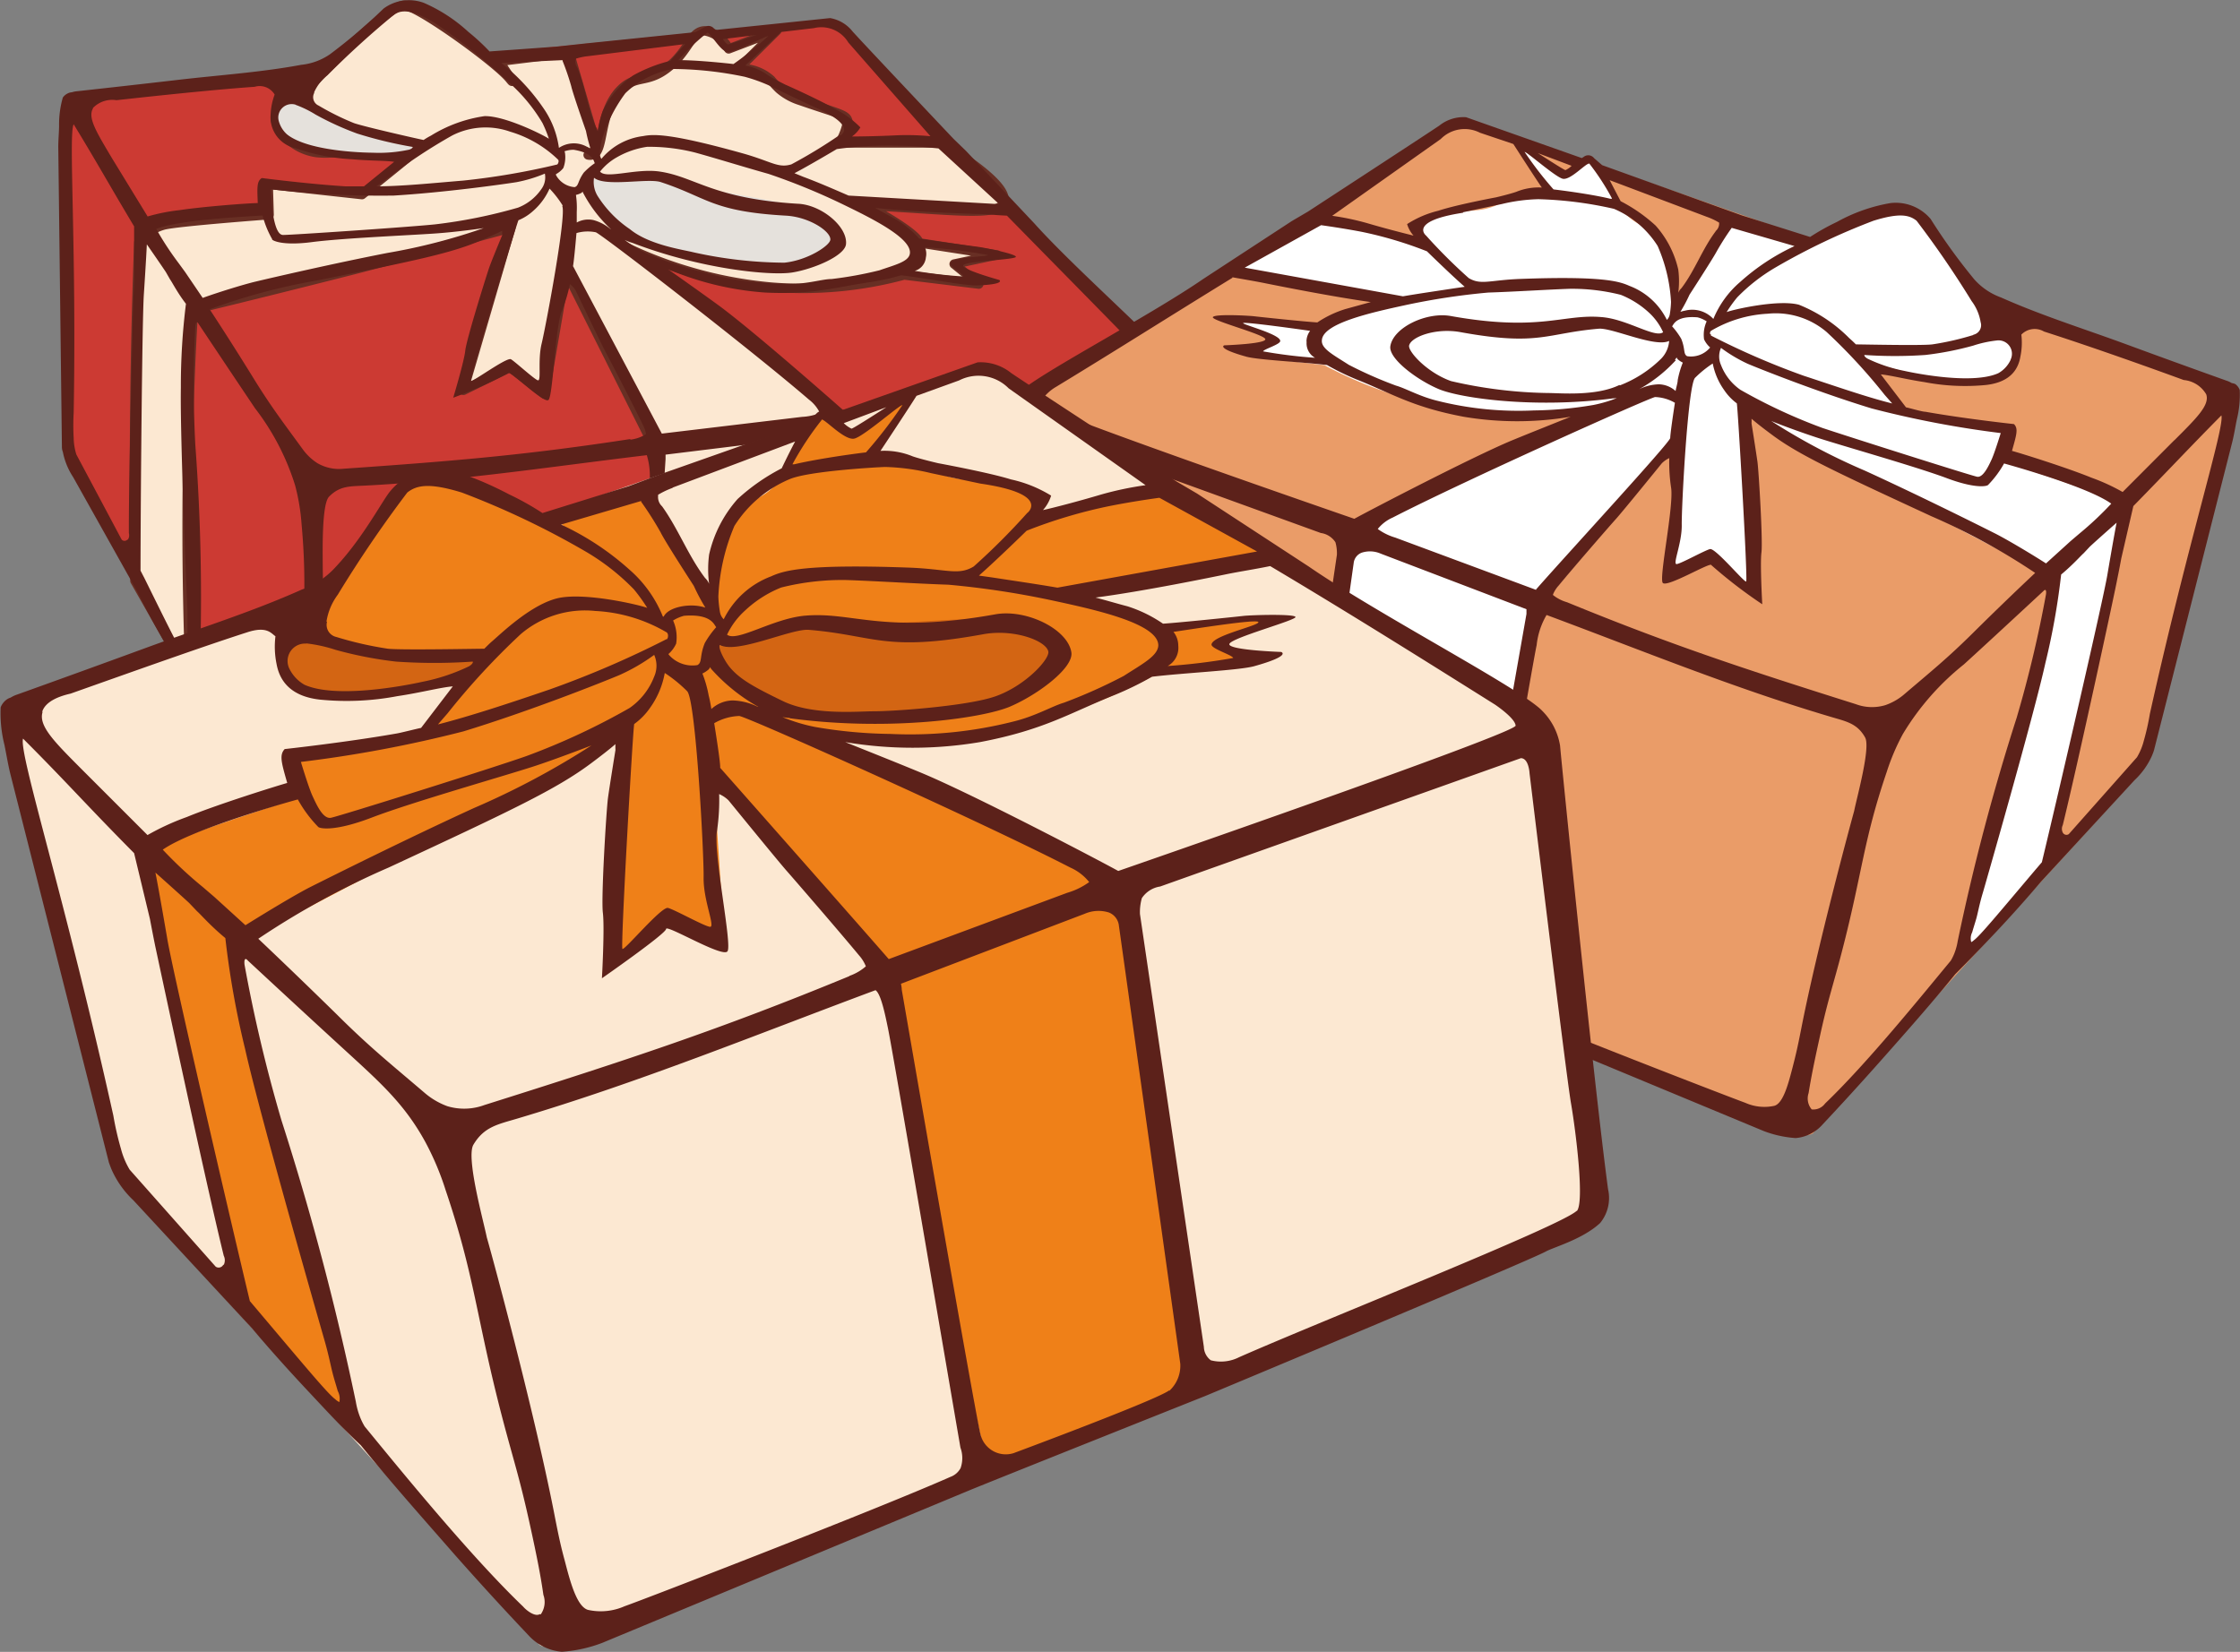 <svg xmlns="http://www.w3.org/2000/svg" width="167.2" height="123.32" viewBox="0 0 167.2 123.32"><rect x="0" y="0" width="167.2" height="123.32" fill="#808080" stroke="none"/><path d="M5.16 34.86s-.61-26.63.17-27 16.6-2.32 16.84-2.39S60.13 1.6 60.59 1.6 62.43.93 66 5.08s20.83 22.11 21.14 23.26-2.27 25.73-3 26.54-21.56 4.44-23 4.65-34.16 5.6-35.52 5.79-3.87 0-4-.51S5.16 34.86 5.16 34.86z" fill="#cc3a33"/><path d="M57.54 21.43a29 29 0 0 0 9.95-.9l5.57.68-1.84-1.5 3.2-.68-5.82-.9c-.11-.76-3.93-2.79-3.93-2.79 6.17.3 9.88.88 10.25-.22q.43-1.29-4.7-4.45h-7.55a5 5 0 0 0 .61-1.66c-.13-.48-.77-.54-3.56-1.51a4.39 4.39 0 0 1-1.55-.86 7.71 7.71 0 0 1-.62-.67 3.33 3.33 0 0 0-2.42-.85l2.86-2.84-3.6 1.37a2.45 2.45 0 0 0-1.8-1.35c-1 .05-1.14 1.39-2.59 2.62-1.65 1.4-2.48.59-3.66 1.77-1.73 1.73-1.17 4.74-2.17 4.88a.55.55 0 0 1-.27 0 .89.89 0 0 0 .6-.75l-2-6.88-5.24.64s1.46 2.15.78 1.29l-.06-.07C36.9 4.56 31.53.66 30.25.4s-7.78 6.73-7.78 6.73a10.46 10.46 0 0 1-1.52 1.06.71.71 0 0 0-.33.3.86.86 0 0 0 0 .66 3.91 3.91 0 0 0 3 2.24 6.53 6.53 0 0 0 1.4 0c2.71-.11 5.39.22 5.39.39-.28.25-3.39 2.75-3.39 2.75l-7-.77.07 2.27s-6.88.51-7.86.77a3.28 3.28 0 0 0-.87.37 3.35 3.35 0 0 0-1 .92q-.22 5.75-.29 11.76-.08 6.92 0 13.51l4.12 7.24a281 281 0 0 1 0-22.49q.1-2.52.25-5 6-1.46 12.06-3 5.89-1.53 11.63-3.1l-3.54 12.13 3.49-1.72 2.56 2 1.58-9.21 6.76 13.48s-1.1 26.47-.91 27.21 1.61.1 5.2-.25a38.53 38.53 0 0 0 6.53-1.21s2.58-21.59 2.53-26.06c0-3.58-.32-3-1.17-3.53a2.89 2.89 0 0 1-.75-.7c-.36-.42-3.73-3.11-13.7-10.7a30.94 30.94 0 0 0 4.65 1.79 31.39 31.39 0 0 0 6.18 1.19z" fill="#fce8d2" stroke="#682f24" stroke-linecap="round" stroke-linejoin="round" stroke-width=".7"/><path d="M30.59 10.6c-.14 0-5.32-1.17-6-1.82s-2.34-1.53-2.87-1.21-1.5.62-1.07 1.6 2.48 2.24 4.7 2.3 4.9-.08 4.9-.08l1-.36zM49.8 13.5c3.09.74 8.81 1.53 9.91 2s2.47 1.24 2.7 2.1-1.23 2.78-4 2.51-9.28-1.7-9.84-1.81a6.72 6.72 0 0 1-3.13-2 12.23 12.23 0 0 1-1.51-3 1.41 1.41 0 0 1 .86.2s1.32-.9 5.01 0z" fill="#e5e1dc"/><g fill="#5c211a"><path d="M84.74 29.25c-.68.12-.05.11.87.1a1.31 1.31 0 0 0-.87-.1z"/><path d="M88.42 29.6a3.52 3.52 0 0 0-.5-2.1c-.8-1.44-7.55-7.29-10.73-10.84l-5.08-5.39-.95-.92s-6.62-7-7.52-8a2.71 2.71 0 0 0-1.68-1l-8.56.89-.1-.1a.52.52 0 0 0-.74-.09l-.66.35-8.25.85-2.11.23-5 .36a15.75 15.75 0 0 0-1.58-1.46A11.84 11.84 0 0 0 31.63.21a3.2 3.2 0 0 0-3 .43 41 41 0 0 1-4 3.41 4.6 4.6 0 0 1-2.15.79c-3 .56-6.08.76-9.17 1.12q-3.8.44-7.55.85a1.74 1.74 0 0 0-.4.08.74.74 0 0 0-.28.07 1 1 0 0 0-.39.32 7.21 7.21 0 0 0-.28 2.07c0 .52-.06 1.07-.06 1.61l.27 22.3c0 .15 0 .3.07.47a5.26 5.26 0 0 0 .77 1.89l4.75 8.48c.65 1.3 1.36 2.64 2.16 4s1.42 2.52 2.15 3.66c1.11 2.32 2.37 4.69 3.66 7.13q1.45 2.75 2.92 5.31a2.82 2.82 0 0 0 1.6 1.35 7.77 7.77 0 0 0 2.27 0l21.75-3.46c1.37-.22 14-2 14-2s19.16-3.08 20.27-3.37a11.19 11.19 0 0 0 3.31-.84 2.19 2.19 0 0 0 .86-1.72c.7-5.92 3.16-23.92 3.26-24.56zm-3-3.09a3.13 3.13 0 0 1 .84 1.41c-.08.44-23.34 2.68-23.34 2.68-1-.88-6.9-6.08-9.41-7.9-1.12-.81-1.89-1.36-3.66-2.61a22.52 22.52 0 0 0 7.27 1.75c3.62.17 5.2-.4 7.91-.79a17.39 17.39 0 0 0 2.23-.5c1.8.21 4.81.79 5.66.76 2.18-.08 1.67-.41 1.67-.41s-2.93-.81-2.68-1.11 3.93-.4 3.92-.62-2.35-.68-2.8-.74-3.53-.47-4.41-.62a7.47 7.47 0 0 0-1.69-1.4l-1.61-.89c2.67.29 6.48.41 7.44.45.75 0 1.48.09 2.4.13 3.43 3.5 6.92 7.03 10.3 10.5zm-38.39 6.27c-7.7 1.18-13 1.63-21.35 2.21a3.23 3.23 0 0 1-2-.42 4.09 4.09 0 0 1-1.06-1c-1.5-2.06-2.37-3.18-3.72-5.37q-1.63-2.64-3.25-5.11a45.32 45.32 0 0 1 8-2.15c7.44-1.5 10.08-2.05 12.27-3 .74-.32 1.24-.55 1.57-.72a3 3 0 0 0 0 .33s-.79 1.88-1 2.5-1.67 5.28-1.76 6.12-.9 3.52-.9 3.52a33.51 33.51 0 0 0 4.11-1.83c.08-.26 2.66 2.3 3 2s.5-5.49 1-6.65a11.64 11.64 0 0 0 .6-2 1.74 1.74 0 0 1 .42.46s1.86 3.88 2.21 4.54 2.09 4 2.82 5.52a2.06 2.06 0 0 1 .23.68 2.79 2.79 0 0 1-1.15.41zM42.12 11.3a2.17 2.17 0 0 1 .69-.12c1.51.24 1.5.88 1.59 1a5.24 5.24 0 0 0-.82.7c-.47.65-.37 1-.69 1.09a1.73 1.73 0 0 1-1.39-.9V13a1.73 1.73 0 0 0 .55-.46 2.28 2.28 0 0 0 .11-1.2zm20.55-1.22a37.48 37.48 0 0 1-3.6 2.19c-1 .3-1.47-.21-3.59-.81-5.47-1.53-6.71-1.45-7.48-1.3a4.82 4.82 0 0 0-3.11 1.7.71.71 0 0 1-.11-.44 6.4 6.4 0 0 1 .11-.85 11.25 11.25 0 0 1 1.79-3.61 6.73 6.73 0 0 1 3.59-1.81 26.8 26.8 0 0 1 5.31.58 12.07 12.07 0 0 1 2.4.93l2.53 1.21c3.68 1.54 2.2 2.25 2.2 2.25zM44.59 14.6a2 2 0 0 1-.25-1.33c.84.71 4.07 0 5 .33 3.49 1.15 3.79 2.19 9.34 2.5 1.72.1 3.32 1.16 3.3 1.78 0 .43-1.67 1.55-3.43 1.73a32 32 0 0 1-6.81-.78c-.81-.2-3.3-.55-4.72-1.72a8.42 8.42 0 0 1-2.43-2.51zm2.56 3.51c5.17 2 10.41 2.49 12 2.23s3.94-1.25 4-2.13c.11-1.32-1.88-2.94-3.61-3-6.32-.38-7.63-2-10.28-2.4-1.77-.27-4 .58-4.47 0a4.26 4.26 0 0 1 1.24-1.06 6.41 6.41 0 0 1 2.27-.79 13.92 13.92 0 0 1 3.59.43c1.53.42 3.75 1.11 5.47 1.59a48.14 48.14 0 0 1 5.48 2.24c2.19 1.06 5.29 2.58 5.07 3.74-.11.58-1.09.81-2.27 1.22a28.53 28.53 0 0 1-3.57.65c-.67 0-1.7.35-3 .36a23.32 23.32 0 0 1-6.81-.93 26.24 26.24 0 0 1-4-1.35 9.51 9.51 0 0 1-1.63-1 3.2 3.2 0 0 0 .57.22zm-1.57-1a3.34 3.34 0 0 0-1.28-.68 1.8 1.8 0 0 0-1.25.18v-.79a6.49 6.49 0 0 0-.06-1.27 1.58 1.58 0 0 0 .39-.14.33.33 0 0 0 .11-.11.66.66 0 0 0 .08.18 10.17 10.17 0 0 0 2.02 2.62zm-3.62-1.74c.36.58-1.22 9-1.53 10.28s0 2.84-.29 2.74-1.69-1.39-2-1.57-2.9 1.74-3 1.62 3.46-11.84 3.56-12a3.72 3.72 0 0 0 1.08-.68 4.75 4.75 0 0 0 1.24-1.68 7.64 7.64 0 0 1 .99 1.28zm-.37-3.09a54 54 0 0 1-7 1.2c-2.28.19-4.65.43-6.49.43l.66-.47a40.06 40.06 0 0 1 5-3.33 5.49 5.49 0 0 1 4.32-.28 8.67 8.67 0 0 1 3.59 2.1.25.25 0 0 1 0 .22.24.24 0 0 1-.08.13zm-12.2 2.32c3.79-.23 8.09-.83 9.16-1a10.47 10.47 0 0 0 2.12-.64 1.47 1.47 0 0 1-.27 1.17 3.76 3.76 0 0 1-1.73 1.37 38.18 38.18 0 0 1-6.2 1.25c-1.92.2-10.94.81-11.36.79s-.61-.89-.71-1.41-.18-2-.18-2a70.13 70.13 0 0 0 9.17.47zm-9.08 3.28c.1.12.88.47 3 .19 2.42-.31 7.69-.52 9.45-.66.93-.07 2.22-.22 3.34-.38a44.53 44.53 0 0 1-7.17 1.85c-4 .78-8.54 1.83-9.8 2.13-.91.21-2.87.82-4 1.23l-1.31-1.93-.49-.67a23 23 0 0 1-1.67-2.55c1.66-.67 6.43-.91 7.94-1a7.13 7.13 0 0 0 .72 1.77zm22.46 2c.06-.31.17-1.44.26-2.48a3 3 0 0 1 1.44-.06c.45.16 11.59 8.76 15.91 12.49a2.76 2.76 0 0 1 .82 1 4 4 0 0 1-1.33.29L49.4 32.37c-1.49-2.82-6.62-12.49-6.62-12.49zm26.26-1.42a37.37 37.37 0 0 1 4.71.58c0 .12-2.68.15-2.82.6-.07.23 1 .82 1 1a33.54 33.54 0 0 1-3.64-.42 1.15 1.15 0 0 0 .83-1 1.23 1.23 0 0 0-.07-.76zm5.55-3.22l-11.24-.64c-1.13-.49-2.3-1-3.38-1.4l-.66-.27c1.11-.58 3.16-1.8 3.16-1.8a27.56 27.56 0 0 1 4.79-.25c.91 0 1.93.12 2.8.2zM60.75 2.1a2.35 2.35 0 0 1 2.57 1.07l6.13 7a18.31 18.31 0 0 0-2.5-.07c-1.43.07-2.78.09-3.36.09a2.17 2.17 0 0 0 .63-.68 7.14 7.14 0 0 0-1.92-1.39c-1.08-.65-3.72-1.82-3.72-1.82s-.88-.44-1.28-.7a4.12 4.12 0 0 0-1.67-.71c.12-.12 2.23-2.08 2.66-2.5zm-4.28.51c-.95.33-2.09.72-2.16.71a1.57 1.57 0 0 1-.35-.4zm-3.66-.18c.21 0 1 1.47 1.53 1.46s2.86-1.23 3-1.19a25.16 25.16 0 0 1-2.59 2.08c-1.33-.15-3-.29-4-.29h-.11a16.81 16.81 0 0 1 2.17-2.06zm-9.82 1.95a4.55 4.55 0 0 1 .92-.19l7.23-.9-1.1 1.25a11.18 11.18 0 0 0-2.78 1.09A6.93 6.93 0 0 0 45 8.26a6.32 6.32 0 0 0-.38 1.58.89.89 0 0 0-.14-.37c-.62-1.42-.8-3-1.39-4.43a.7.7 0 0 1-.1-.66zm-1 .11v.05a19 19 0 0 1 .65 1.9c.12.55 1.1 3.34 1.1 3.34a11.24 11.24 0 0 0 .34 1.32 2.29 2.29 0 0 0-.3-.16 2 2 0 0 0-2.06.1 6.83 6.83 0 0 0-1.18-3 15.28 15.28 0 0 0-3.12-3.34zM23.44 6.91a3.35 3.35 0 0 1 1-1.29 67.79 67.79 0 0 1 5.08-4.61c.6-.28 1.31-.26 2.94.71a46.17 46.17 0 0 1 5.9 4.78 12.6 12.6 0 0 1 2.13 2.68 9.11 9.11 0 0 1 .48 1.18c-.36-.26-3.28-1.73-4.81-1.69a10.41 10.41 0 0 0-4 1.46c-.16.08-.35.19-.54.32-.47-.09-4.46-1-5.2-1.26a19.51 19.51 0 0 1-2.64-1.31.68.68 0 0 1-.31-.97zm-1.39.91a8 8 0 0 1 1.5.73 21.77 21.77 0 0 0 3.11 1.42 31 31 0 0 0 4.15 1s0 .11-.26.2a10.67 10.67 0 0 1-2.73.23s-4.68 0-6.4-1.37a2.07 2.07 0 0 1-.63-1.07 1 1 0 0 1 1.29-1.14zm-15.13.26a2 2 0 0 1 1.77-.6c4.43-.49 8-.84 10.32-1a1.3 1.3 0 0 1 1.49.58 4.78 4.78 0 0 0-.3 1.5 2.36 2.36 0 0 0 1.88 2.51 15.07 15.07 0 0 0 4.22.82c1.31.12 2.46.09 3.12.19l-2.25 1.83h-1.4c-2.84-.18-6.23-.62-6.23-.62-.37.25-.35.65-.3 1.87-.6 0-4 .25-5.86.53a13.84 13.84 0 0 0-2.36.47l-2.68-4.38C7.2 9.86 6.52 8.77 6.95 8.08zm2.59 32.2a.29.29 0 0 1-.43 0L5.7 33.93a4.35 4.35 0 0 1-.2-1.23 16.76 16.76 0 0 1 0-1.9c.22-12.43-.4-20.81 0-21.52 1.8 2.95 2.59 4.41 4.51 7.62v3.76c0 .36 0 .88-.06 1.52 0 .41-.35 13.1-.33 17.62a.58.58 0 0 1-.08.49zm4.45 8.91a.81.81 0 0 1-.16-.19c-.32-.37-1.21-2.17-3-5.8l-.31-.6c0-4.53.12-18.92.25-20.66 0 0 .18-2.73.22-3.7 0 0 1 1.44 1.42 2.07l.32.56c.14.18.55 1 1.18 1.81a49.4 49.4 0 0 0-.38 6.26c-.07 3.84.49 16.66.49 16.66v3a.9.9 0 0 1 0 .59zm8.11 14.08a1 1 0 0 1-.8-.62c-2.19-3.42-4.74-8.77-6.22-11.79a3.55 3.55 0 0 1-.12-.56 4.18 4.18 0 0 1 0-.89 153 153 0 0 0-.35-16.18 83.58 83.58 0 0 1 0-8.89c.06-.41.18-.28.23-.18 2 3 3.34 5 4.22 6.31a18.3 18.3 0 0 1 3 5.77 15.5 15.5 0 0 1 .48 2.89c.46 5.06 0 7.25.1 12.93 0 2.51.16 3.51.1 6.25 0 1.91-.09 2.94-.16 3.95a1.18 1.18 0 0 1-.45 1.01zm24.56-2.41a1 1 0 0 1-.66.34c-4.47.82-18.27 2.64-19.27 2.75a3.27 3.27 0 0 1-2-.28c-.56-.33-.59-1.79-.61-2.94v-2.81c.24-5.91 0-14.85 0-15.65 0-1-.09-4.62.47-5.19.81-.83 1.58-.77 2.72-.83 7.12-.37 13.88-1.42 21-2.27a5.27 5.27 0 0 1 .18 2.22c0 1.27-1.11 17.41-1.54 23.58a1.69 1.69 0 0 1-.26 1.08zm12.28-1.49c-.78.36-9.22 1.37-9.22 1.37a1.44 1.44 0 0 1-1.54-1.47c0-1.52 1.53-25 1.53-25v-.33l10.91-1.34a1.92 1.92 0 0 1 1.31.25.88.88 0 0 1 .37.86c-.05.57-2.38 24.44-2.38 24.44a1.9 1.9 0 0 1-.96 1.23zm24.33-4.4c-1 .61-15.31 2.64-20.13 3.52a2.2 2.2 0 0 1-1.57-.2 1 1 0 0 1-.21-.79l2.18-24.2a2.86 2.86 0 0 1 .31-.84 1.46 1.46 0 0 1 1.14-.39l21.15-2.31c.43.09.27.93.27.93s-1.95 16.72-2 18.33-.58 5.58-1.12 5.95zM20.07 15.85zM24.08 42.51c0 .14 0 .12 0 0z"/></g><g><path d="M159.86 57.6s7.27-27.42 6.56-28-16.61-6.54-16.85-6.67-38.34-13.5-38.82-13.55-1.74-1.15-6.47 2.25-27.08 17.7-27.69 18.81-4.06 27.21-3.49 28.24 21.22 10 22.66 10.55 34 14.32 35.34 14.85 4 .94 4.27.47 24.49-26.95 24.49-26.95z" fill="#ea9c68"/><path d="M115.67 30.97a33 33 0 0 0 5.26-.69c-12.23 5.38-16.39 7.32-16.86 7.67a3.08 3.08 0 0 1-.95.54c-1 .36-1.16-.34-2.09 3.36-1.17 4.61-3.88 27.62-3.88 27.62a41 41 0 0 0 6.46 2.89c3.64 1.25 4.94 2.27 5.33 1.55s5.84-28.4 5.84-28.4l10.36-12.27-.66 9.93 3.16-1.47 3.19 2.65-.67-13.52q5.55 3.06 11.27 6.11 5.91 3.15 11.73 6.16-.46 2.59-1 5.23c-1.61 8.15-3.5 15.92-5.59 23.29l6-6.49q1.77-6.79 3.42-14 1.43-6.24 2.63-12.25a3.57 3.57 0 0 0-.79-1.2 3.5 3.5 0 0 0-.81-.6c-1-.52-7.95-2.76-7.95-2.76l.63-2.34-7.41-.94s-2.6-3.36-2.83-3.69c0-.18 2.91.15 5.68.94a7 7 0 0 0 1.44.37 4.17 4.17 0 0 0 3.63-1.58.91.91 0 0 0 .18-.68.76.76 0 0 0-.26-.4 11.15 11.15 0 0 1-1.31-1.48s-5-8.86-6.38-8.91-7.92 2.65-9.35 3.67l-.08.06c-.92.72 1.13-1.14 1.13-1.14l-5.27-2-3.79 6.63a.94.94 0 0 0 .43.92.59.59 0 0 1-.29 0c-1-.4.34-3.37-1-5.6-.92-1.51-2-.89-3.35-2.74-1.2-1.64-1.06-3.07-2-3.36a2.6 2.6 0 0 0-2.22 1l-3.39-2.32 2.25 3.65a3.55 3.55 0 0 0-2.72.27 8.21 8.21 0 0 1-.81.54 4.67 4.67 0 0 1-1.82.51c-3.13.31-3.81.21-4.07.67a5.36 5.36 0 0 0 .22 1.87l-7.82-1.88q-6.11 2-6 3.44c.11 1.23 4.1 1.55 10.56 2.78 0 0-4.46 1.15-4.77 1.9l-6.25-.52 3.14 1.51-2.27 1.1 5.94.68a30.83 30.83 0 0 0 10.13 3.35 33.44 33.44 0 0 0 6.7.37z" fill="#fff"/><path d="M139.59 26.17c.16 0 5.8.11 6.69-.38s2.8-1 3.27-.54 1.4 1 .7 1.92-3.13 1.7-5.44 1.21-5.05-1.3-5.05-1.3l-1-.62zM118.96 24.34c-3.39 0-9.5-.61-10.76-.37s-2.87.67-3.32 1.5.58 3.18 3.54 3.6 10 .56 10.64.58a7.16 7.16 0 0 0 3.74-1.31 13 13 0 0 0 2.32-2.75 1.5 1.5 0 0 0-.94 0s-1.18-1.25-5.22-1.25z" fill="#fff"/><g fill="#5c211a"><path d="M78.84 31.94c.67.3 0 .13-.92-.11a1.4 1.4 0 0 1 .92.11z"/><path d="M72.16 57.6a2.33 2.33 0 0 0 .47 2 11.91 11.91 0 0 0 3.22 1.69c1.07.58 20.15 8.55 20.15 8.55s12.63 5 14 5.6l21.66 9a8.28 8.28 0 0 0 2.37.52 3 3 0 0 0 2-1q2.15-2.29 4.35-4.77c1.95-2.2 3.84-4.34 5.57-6.47 1-1 2.06-2.1 3.14-3.25s2.24-2.45 3.24-3.63l7-7.6a5.61 5.61 0 0 0 1.27-1.76c.07-.16.13-.31.18-.47l5.84-23c.14-.56.23-1.14.34-1.68a7.68 7.68 0 0 0 .22-2.22 1 1 0 0 0-.32-.43.79.79 0 0 0-.27-.08 1.85 1.85 0 0 0-.39-.18q-3.78-1.35-7.61-2.76c-3.11-1.14-6.24-2.12-9.22-3.45a4.9 4.9 0 0 1-2-1.35 43.66 43.66 0 0 1-3.26-4.51 3.41 3.41 0 0 0-3-1.19 12.61 12.61 0 0 0-4 1.41 16.78 16.78 0 0 0-2 1.12l-5.09-1.61-2.12-.76-8.31-2.99-.6-.52a.55.55 0 0 0-.79-.09l-.13.08-8.64-3.05a2.89 2.89 0 0 0-2 .63c-1.19.8-9.79 6.41-9.79 6.41l-1.21.71-6.61 4.32c-4.18 2.88-12.63 7.26-13.81 8.55a3.75 3.75 0 0 0-1 2.05c-.11.66-2.05 19.9-2.85 26.18zm19.83-36.9c1 .18 1.74.3 2.52.46 1 .2 5 1 7.81 1.39l-1.89.52a8 8 0 0 0-2.1 1c-1-.06-4.3-.41-4.72-.46s-3-.19-3.08.07 3.73 1.25 3.91 1.62-3.06.48-3.06.48-.61.21 1.62.84c.87.25 4.14.4 6.05.63a18.52 18.52 0 0 0 2.19 1.07c2.71 1.08 4.19 2.07 8 2.79a24 24 0 0 0 8 0c-2.14.86-3.08 1.23-4.44 1.79-3 1.26-10.49 5.16-11.71 5.83 0 0-23.53-8.12-23.5-8.59a3.33 3.33 0 0 1 1.22-1.25c4.32-2.62 8.78-5.45 13.18-8.15zm23.93 23.68a2.2 2.2 0 0 1 .41-.65c1.12-1.36 3.82-4.47 4.3-5s3.42-4.15 3.42-4.15a1.86 1.86 0 0 1 .55-.38 12.4 12.4 0 0 0 .13 2.17c.24 1.33-.91 6.74-.62 7.14s3.61-1.6 3.63-1.32a35.69 35.69 0 0 0 3.8 2.92s-.17-3-.06-3.87-.2-6.07-.3-6.78-.44-2.85-.44-2.85a3.17 3.17 0 0 0 0-.35c.3.26.76.63 1.45 1.14 2 1.51 4.63 2.74 12 6.15a48.27 48.27 0 0 1 7.72 4.22q-2.3 2.16-4.64 4.48c-1.95 1.93-3.13 2.87-5.19 4.63a4.36 4.36 0 0 1-1.35.76 3.44 3.44 0 0 1-2.2-.07c-8.46-2.67-13.88-4.46-21.56-7.61a3 3 0 0 1-1.05-.54zm11.27-19.06a1.84 1.84 0 0 0 .46.62l-.05.06a1.85 1.85 0 0 1-1.67.59c-.3-.17-.12-.52-.44-1.3a5.58 5.58 0 0 0-.68-.93c.12-.13.28-.8 1.9-.67a2.31 2.31 0 0 1 .68.3 2.43 2.43 0 0 0-.19 1.37zm-18-9.47l2.92-.62a12.86 12.86 0 0 1 2.72-.36 28.55 28.55 0 0 1 5.64.72 7.17 7.17 0 0 1 3.26 2.77 12 12 0 0 1 1 4.18 6.82 6.82 0 0 1-.09.91.76.76 0 0 1-.22.43 5.14 5.14 0 0 0-2.8-2.54c-.76-.34-2-.74-8.07-.52-2.34.08-3 .49-3.92-.06a39.92 39.92 0 0 1-3.18-3.17s-1.37-1.08 2.77-1.71zm11.69 12.89c-1.77.86-4.44.6-5.32.6a34 34 0 0 1-7.25-.89c-1.78-.63-3.21-2.2-3.13-2.65.13-.65 2-1.35 3.86-1 5.83 1.06 6.39.07 10.29-.26 1-.09 4.21 1.43 5.26.91a2.11 2.11 0 0 1-.59 1.32 9 9 0 0 1-3.09 2zm0 .9a10.13 10.13 0 0 1-1.93.59 28 28 0 0 1-4.45.41 24.84 24.84 0 0 1-7.29-.74c-1.3-.33-2.29-.91-3-1.11a30.39 30.39 0 0 1-3.54-1.56c-1.11-.72-2.07-1.2-2-1.83.06-1.26 3.65-2.06 6.18-2.61a51.28 51.28 0 0 1 6.24-.95c1.9-.06 4.37-.22 6.06-.28a14.83 14.83 0 0 1 3.83.45 6.82 6.82 0 0 1 2.16 1.38 4.54 4.54 0 0 1 1 1.41c-.59.48-2.72-1-4.62-1.13-2.84-.24-4.6 1.11-11.24-.08-1.81-.32-4.28.86-4.5 2.25-.15.93 2 2.53 3.62 3.21s7.18 1.46 13 .69a3.41 3.41 0 0 0 .55-.06zm4.14-2.79a.71.71 0 0 0 .13-.17.35.35 0 0 0 .09.15 1.68 1.68 0 0 0 .37.24 6.91 6.91 0 0 0-.38 1.3c0 .2-.1.49-.16.82a1.92 1.92 0 0 0-1.25-.5 3.55 3.55 0 0 0-1.5.38 10.83 10.83 0 0 0 2.77-2.18zm2.81.21a5.06 5.06 0 0 0 .86 2.05 4 4 0 0 0 .95 1c.07.18.83 13.2.7 13.3s-2.3-2.52-2.7-2.42-2.17 1.09-2.49 1.12.4-1.56.38-2.91.46-10.51 1-11a8.14 8.14 0 0 1 1.37-1.1zm-.19-2.14a.27.27 0 0 1 .07-.22 9.24 9.24 0 0 1 4.24-1.28 5.85 5.85 0 0 1 4.4 1.37 42.67 42.67 0 0 1 4.32 4.68l.57.65c-1.9-.47-4.29-1.31-6.61-2.07a57.52 57.52 0 0 1-6.92-3 .25.25 0 0 1 0-.08zm21.71 7.38s-.46 1.5-.69 2-.64 1.37-1.08 1.29-9.63-3-11.57-3.65a40.67 40.67 0 0 1-6.1-2.84 4 4 0 0 1-1.45-1.85 1.57 1.57 0 0 1 0-1.28 11.15 11.15 0 0 0 2 1.19c1.07.45 5.37 2.15 9.24 3.33a74.7 74.7 0 0 0 9.72 1.85zm.24 2.3c1.55.43 6.43 1.86 8 3a24.49 24.49 0 0 1-2.36 2.22l-.67.57-1.84 1.67c-1.12-.72-3-1.84-3.89-2.28-1.23-.62-5.66-2.83-9.62-4.64a47.43 47.43 0 0 1-7-3.71c1.12.45 2.42.91 3.36 1.22 1.79.59 7.19 2.11 9.62 3 2.17.83 3.06.67 3.2.56a7.59 7.59 0 0 0 1.2-1.61zm-34.92 9.44l-10.53-3.91a4.22 4.22 0 0 1-1.3-.64 2.94 2.94 0 0 1 1.11-.85c5.41-2.78 19.09-8.91 19.59-9a3.15 3.15 0 0 1 1.48.43c-.17 1.1-.34 2.3-.35 2.63s-7.76 8.73-10.02 11.31zM97.53 25.52a1.23 1.23 0 0 0 .63 1.19 35.72 35.72 0 0 1-3.88-.48c.06-.17 1.3-.52 1.28-.78 0-.5-2.8-1.21-2.77-1.33s4.42.49 5 .58a1.31 1.31 0 0 0-.27.79zm1.08-8.71c.92.13 2 .3 3 .49a29.36 29.36 0 0 1 4.9 1.46s1.81 1.77 2.82 2.65l-.76.11c-1.23.19-2.56.38-3.85.6l-11.81-2.14zm14.35-6.06c.35.55 2 3.1 2.13 3.25a4.39 4.39 0 0 0-1.91.32c-.48.17-1.5.41-1.5.41s-3 .56-4.31 1a7.6 7.6 0 0 0-2.34 1 2.31 2.31 0 0 0 .48.86c-.6-.15-2-.5-3.46-.93a19.5 19.5 0 0 0-2.61-.55l8.1-5.73a2.51 2.51 0 0 1 2.93-.47zm4.35 1.63a1.67 1.67 0 0 1-.46.32c-.08 0-1.16-.69-2.06-1.27zm3 2.46h-.11c-1-.25-2.82-.53-4.24-.7a26.8 26.8 0 0 1-2.16-2.8c.18 0 2.26 1.84 2.83 2s1.72-1.15 2-1.13a17.91 17.91 0 0 1 1.69 2.6zm7.75 2.43c-1 1.33-1.55 2.93-2.55 4.24a1 1 0 0 0-.24.35 6.73 6.73 0 0 0 0-1.74 7.38 7.38 0 0 0-1.69-3.28 11.91 11.91 0 0 0-2.61-1.82s-.41-.78-.82-1.57l7.26 2.74a4.84 4.84 0 0 1 .91.43.74.74 0 0 1-.26.63zm5.89 1.1a16.27 16.27 0 0 0-4.06 2.68 7.28 7.28 0 0 0-2 2.76 2.15 2.15 0 0 0-2.11-.62 2.44 2.44 0 0 0-.35.09 12 12 0 0 0 .68-1.28s1.71-2.64 2-3.18a20.27 20.27 0 0 1 1.15-1.81zm13.34 6.64a20.78 20.78 0 0 1-3.06.7c-.83.1-5.19 0-5.7 0-.17-.17-.34-.33-.49-.46a11.09 11.09 0 0 0-3.76-2.5c-1.57-.42-5 .38-5.4.55a9.71 9.71 0 0 1 .79-1.1 13.42 13.42 0 0 1 2.87-2.24 49.17 49.17 0 0 1 7.3-3.48c1.93-.6 2.67-.44 3.22 0a72.21 72.21 0 0 1 4.11 6 3.57 3.57 0 0 1 .67 1.57.73.73 0 0 1-.55.94zm2.79 1.85a2.21 2.21 0 0 1-.92 1c-2.11.95-7-.17-7-.17a11.37 11.37 0 0 1-2.77-.92c-.28-.17-.23-.28-.22-.27a33 33 0 0 0 4.54 0 23.19 23.19 0 0 0 3.58-.7 8.55 8.55 0 0 1 1.74-.38 1 1 0 0 1 1.05 1.42zm12.22 6l-3.86 3.87a14.75 14.75 0 0 0-2.33-1.07c-1.83-.75-5.32-1.84-5.93-2 .35-1.24.48-1.66.15-2 0 0-3.62-.39-6.61-.92-.25 0-1.17-.28-1.45-.33l-1.88-2.46c.71.06 1.89.37 3.28.58a16 16 0 0 0 4.57.21c1.94-.22 2.43-1.3 2.57-2.13a5.09 5.09 0 0 0 .07-1.63 1.38 1.38 0 0 1 1.69-.23c2.37.76 6 2 10.43 3.62a2.17 2.17 0 0 1 1.68 1.07c.27.8-.7 1.75-2.37 3.42zm-8.33 28.74c1.15-4.68 4-17.9 4.06-18.33.14-.67.24-1.21.31-1.59l.9-3.9c2.79-2.85 4-4.17 6.57-6.77.27.84-2.47 9.37-5.34 22.29a17.86 17.86 0 0 1-.45 2 4.63 4.63 0 0 1-.51 1.23l-5.09 5.74a.31.31 0 0 1-.45-.12.62.62 0 0 1 0-.55zm-6.76 8c.12-.42.18-.59.3-1s.23-1.08.51-2c0 0 3.78-13.13 4.66-17.13a52.62 52.62 0 0 0 1.17-6.58c.87-.72 1.49-1.43 1.67-1.58l.47-.5c.59-.55 2-1.79 2-1.79-.2 1-.69 3.89-.69 3.89-.3 1.83-3.76 16.77-4.89 21.46l-.48.56c-2.79 3.3-4.15 4.94-4.58 5.25a.86.86 0 0 1-.21.15 1 1 0 0 1 .07-.73zM135 81.6c.17-1.06.38-2.14.82-4.13.62-2.86 1-3.86 1.67-6.45 1.52-5.85 1.59-8.24 3.33-13.36a16.51 16.51 0 0 1 1.22-2.87 19.49 19.49 0 0 1 4.55-5.19c1.23-1.12 3.15-2.89 5.94-5.48.08-.09.24-.19.19.24a89 89 0 0 1-2.19 9.22 163 163 0 0 0-4.4 16.67 4.46 4.46 0 0 1-.25.92 3.78 3.78 0 0 1-.27.55c-2.28 2.75-6.25 7.66-9.38 10.66a1.08 1.08 0 0 1-1 .44 1.26 1.26 0 0 1-.23-1.22zm-24.59-8.64c1.1-6.5 4-23.48 4.29-24.8a5.61 5.61 0 0 1 .74-2.25c7.15 2.66 13.89 5.43 21.17 7.59 1.16.35 2 .48 2.6 1.54.44.73-.6 4.45-.81 5.5-.23.82-2.72 10-3.94 16.2-.32 1.64-.44 2.09-.65 2.92-.31 1.19-.69 2.69-1.36 2.89a3.48 3.48 0 0 1-2.17-.22c-1-.36-14.85-5.7-19.27-7.66a1.11 1.11 0 0 1-.59-.52 1.8 1.8 0 0 1-.02-1.17zm-13-5s3.54-25.3 3.63-25.9a.94.94 0 0 1 .6-.8 2 2 0 0 1 1.42.07l10.88 4.15v.35s-4.35 24.77-4.71 26.32a1.54 1.54 0 0 1-2 1.14s-8.48-3.16-9.2-3.72a2 2 0 0 1-.65-1.55zm-23.08-15.5c.3-1.69 2.45-19.49 2.45-19.49s0-.91.52-.9l21.29 7.72a1.55 1.55 0 0 1 1.09.69 3 3 0 0 1 .11.94l-3.78 25.6a1 1 0 0 1-.41.77 2.35 2.35 0 0 1-1.67-.18c-4.78-2.11-19.13-7.8-20-8.66-.44-.49.07-4.74.37-6.43zM149.15 34.19zM138.36 60.8z"/></g></g><g><path d="M9.27 88.72S.1 54.11.99 53.36s21-8.26 21.26-8.42 48.39-17 49-17.11 2.2-1.45 8.16 2.84 34.19 22.34 34.95 23.74 5.13 34.34 4.41 35.64-26.79 12.59-28.6 13.31-42.9 18.09-44.58 18.76-5.07 1.19-5.39.59S9.27 88.72 9.27 88.72z" fill="#fce8d2"/><path d="M73.51 54.68a38.92 38.92 0 0 0 12.72-4.31l7.49-.86-2.87-1.38 4-1.9-7.89.65c-.39-1-6-2.4-6-2.4 8.15-1.55 13.19-2 13.33-3.51q.16-1.82-7.55-4.34L76.86 39a6.77 6.77 0 0 0 .28-2.36c-.32-.58-1.18-.46-5.13-.85a5.9 5.9 0 0 1-2.29-.64 10.36 10.36 0 0 1-1-.68 4.48 4.48 0 0 0-3.43-.34l2.84-4.61-4.27 2.92c-.85-.78-1.89-1.48-2.8-1.21-1.23.37-1 2.17-2.56 4.25-1.71 2.34-3.06 1.56-4.22 3.46-1.72 2.81 0 6.56-1.3 7.06a.74.74 0 0 1-.37 0 1.19 1.19 0 0 0 .55-1.17l-4.79-8.36-6.65 2.48s2.58 2.35 1.42 1.44l-.1-.07c-1.8-1.29-10-4.69-11.8-4.63s-8 11.25-8 11.25a14.07 14.07 0 0 1-1.65 1.87 1 1 0 0 0-.33.5 1.15 1.15 0 0 0 .23.86 5.26 5.26 0 0 0 4.58 2 8.78 8.78 0 0 0 1.82-.47c3.5-1 7.11-1.41 7.17-1.19-.29.42-3.57 4.66-3.57 4.66l-9.35 1.18.8 3s-8.83 2.83-10 3.48a4.41 4.41 0 0 0-1 .75 4.51 4.51 0 0 0-1 1.51q1.53 7.58 3.32 15.46 2.08 9.08 4.32 17.65l7.63 8.19c-2.64-9.31-5-19.11-7.06-29.4q-.66-3.32-1.24-6.6 7.34-3.79 14.8-7.77 7.22-3.85 14.23-7.71l-.85 17.06 4-3.35 4 1.86-.83-12.53 13.08 15.49s6.89 34.94 7.38 35.85 2.13-.38 6.72-2a51.81 51.81 0 0 0 8.15-3.64s-3.42-29-4.89-34.86c-1.18-4.67-1.35-3.79-2.64-4.24a3.88 3.88 0 0 1-1.2-.68c-.6-.44-5.85-2.89-21.28-9.68a41.6 41.6 0 0 0 6.64.88 42.21 42.21 0 0 0 8.29-.39z" fill="#ef8018"/><path d="M34.91 49.05c-.2 0-7.32.14-8.44-.48s-3.54-1.26-4.13-.68-1.77 1.28-.89 2.43 4 2.14 6.87 1.53 6.38-1.64 6.38-1.64l1.2-.78zM60.9 46.74c4.27 0 12-.77 13.59-.47s3.62.84 4.19 1.89-.73 4-4.46 4.55-12.66.7-13.43.73a9 9 0 0 1-4.73-1.65 16.44 16.44 0 0 1-2.92-3.48c0-.25 1.19 0 1.19 0s1.47-1.57 6.57-1.57z" fill="#d36513"/><g fill="#5c211a"><path d="M111.53 56.34c-.85.38 0 .16 1.17-.14a1.76 1.76 0 0 0-1.17.14z"/><path d="M116.45 55.68a4.73 4.73 0 0 0-1.31-2.59c-1.5-1.63-12.16-7.15-17.44-10.79l-8.34-5.45-1.53-.9s-10.86-7.09-12.35-8.1a3.64 3.64 0 0 0-2.51-.8L62.06 30.9l-.16-.09a.7.7 0 0 0-1 .11l-.76.66-10.55 3.72-2.68 1-6.42 2a21.18 21.18 0 0 0-2.52-1.41s-3.3-1.78-5-1.79a4.3 4.3 0 0 0-3.79 1.51c-.54.57-2 3.45-4.11 5.7a6.19 6.19 0 0 1-2.56 1.71c-3.75 1.68-7.71 2.91-11.63 4.35q-4.83 1.77-9.6 3.48a2.34 2.34 0 0 0-.49.23 1 1 0 0 0-.34.18 1.3 1.3 0 0 0-.4.54 9.7 9.7 0 0 0 .28 2.8c.14.68.26 1.42.43 2.13l7.37 29.06c.07.19.14.39.23.59a7.08 7.08 0 0 0 1.6 2.23l8.88 9.59c1.26 1.49 2.61 3 4.09 4.58s2.64 2.85 4 4.11c2.18 2.69 4.57 5.38 7 8.16q2.77 3.13 5.49 6a3.79 3.79 0 0 0 2.52 1.26 10.45 10.45 0 0 0 3-.66l27.34-11.36c1.73-.72 17.67-7.07 17.67-7.07s24.08-10.05 25.43-10.79c.63-.34 2.76-.92 4.06-2.13a2.94 2.94 0 0 0 .59-2.52c-1.07-7.98-3.52-32.27-3.58-33.1zm-4.86-3.08s1.5 1 1.54 1.57-29.66 10.85-29.66 10.85c-1.54-.85-10.93-5.77-14.78-7.36-1.72-.71-2.9-1.18-5.6-2.26a30.28 30.28 0 0 0 10.06 0c4.79-.91 6.67-2.16 10.08-3.53a23.38 23.38 0 0 0 2.76-1.35c2.42-.29 6.54-.48 7.64-.79 2.82-.79 2-1.06 2-1.06s-4.08-.14-3.86-.61 5-1.76 4.93-2-3.28-.15-3.89-.08-4.76.5-6 .58a10 10 0 0 0-2.66-1.3c-.56-.14-1.74-.49-2.38-.65 3.58-.47 8.6-1.5 9.86-1.76 1-.2 2-.35 3.18-.59 5.62 3.34 11.32 6.91 16.78 10.34zM63.38 72.88c-9.7 4-16.53 6.24-27.21 9.61a4.35 4.35 0 0 1-2.78.09 5.5 5.5 0 0 1-1.7-1c-2.6-2.22-4.1-3.41-6.55-5.85q-3-2.94-5.86-5.65a60.93 60.93 0 0 1 9.74-5.32c9.25-4.3 12.53-5.86 15.09-7.77.87-.65 1.45-1.11 1.83-1.44a4 4 0 0 0 0 .44s-.44 2.7-.56 3.59-.52 7.42-.38 8.56-.07 4.89-.07 4.89 4.77-3.32 4.79-3.68 4.21 2.17 4.58 1.67-1.08-7.33-.78-9a15.65 15.65 0 0 0 .16-2.74 2.34 2.34 0 0 1 .7.47s3.66 4.49 4.32 5.24 4 4.61 5.42 6.33a2.77 2.77 0 0 1 .51.82 3.75 3.75 0 0 1-1.22.71zM50.2 46.35a2.91 2.91 0 0 1 .86-.38c2.05-.16 2.24.68 2.4.85a7 7 0 0 0-.85 1.18c-.41 1-.17 1.43-.55 1.65a2.33 2.33 0 0 1-2.11-.74l-.06-.08a2.33 2.33 0 0 0 .58-.78 3.06 3.06 0 0 0-.23-1.73zm26.48-8.06a50.39 50.39 0 0 1-4 4c-1.16.7-2 .18-4.94.08-7.64-.27-9.23.22-10.19.66a6.48 6.48 0 0 0-3.53 3.2 1 1 0 0 1-.28-.54 8.61 8.61 0 0 1-.12-1.15 15.13 15.13 0 0 1 1.2-5.28 9 9 0 0 1 4.12-3.49c1.44-.61 6.51-.89 7.12-.91a16.23 16.23 0 0 1 3.43.46l3.68.78c5.25.76 3.54 2.17 3.54 2.17zM54.49 49.83c-.43-.51-.93-1.54-.75-1.67 1.32.67 5.32-1.25 6.64-1.14 4.92.41 5.64 1.67 13 .33 2.28-.42 4.7.47 4.87 1.29.11.56-1.7 2.55-3.94 3.34-2.09.74-7.7 1.13-9.15 1.12-1.12 0-4.49.32-6.72-.76s-3.22-1.65-3.95-2.51zm4.46 3.79c7.38 1 14.4 0 16.44-.87s4.76-2.88 4.58-4.05c-.27-1.75-3.38-3.25-5.67-2.84-8.38 1.5-10.6-.2-14.19.1-2.4.2-5.1 2-5.84 1.42a5.73 5.73 0 0 1 1.32-1.78 8.61 8.61 0 0 1 2.72-1.74 18.71 18.71 0 0 1 4.83-.56c2.14.07 5.25.27 7.65.35a64.72 64.72 0 0 1 7.87 1.2c3.2.69 7.73 1.7 7.8 3.3 0 .8-1.17 1.4-2.58 2.31a38.36 38.36 0 0 1-4.47 2c-.86.25-2.11 1-3.75 1.4a31.35 31.35 0 0 1-9.2.93 35.28 35.28 0 0 1-5.62-.52 12.78 12.78 0 0 1-2.44-.74 4.3 4.3 0 0 0 .55.07zm-2.38-.85a4.49 4.49 0 0 0-1.89-.48 2.42 2.42 0 0 0-1.58.64c-.07-.42-.14-.78-.2-1a8.72 8.72 0 0 0-.47-1.65 2.12 2.12 0 0 0 .46-.3.44.44 0 0 0 .11-.18.89.89 0 0 0 .16.22 13.67 13.67 0 0 0 3.43 2.74zm-5.28-1.17c.65.64 1.26 12.21 1.23 13.91s.89 3.71.48 3.68-2.65-1.29-3.14-1.41-3.25 3.19-3.4 3.06.79-16.57.88-16.79a5 5 0 0 0 1.19-1.22 6.39 6.39 0 0 0 1.09-2.59 10.28 10.28 0 0 1 1.67 1.36zm-1.53-3.89a72.6 72.6 0 0 1-8.73 3.76c-2.92 1-5.95 2-8.34 2.61l.72-.83a53.86 53.86 0 0 1 5.46-5.91 7.38 7.38 0 0 1 5.56-1.73 11.66 11.66 0 0 1 5.35 1.61.34.34 0 0 1 .08.28.32.32 0 0 1-.1.24zM34.59 54.6c4.88-1.49 10.31-3.64 11.66-4.21a14.07 14.07 0 0 0 2.58-1.5 2 2 0 0 1 0 1.62A5.06 5.06 0 0 1 47 52.85a51.33 51.33 0 0 1-7.7 3.59c-2.45.87-14 4.5-14.6 4.61s-1.08-1-1.37-1.62-.87-2.55-.87-2.55a94.28 94.28 0 0 0 12.13-2.28zm-10.83 7.14c.17.13 1.29.33 4-.71 3.07-1.17 9.89-3.1 12.15-3.84 1.19-.39 2.83-1 4.24-1.54a59.87 59.87 0 0 1-8.79 4.68c-5 2.29-10.58 5.08-12.14 5.86-1.12.56-3.49 2-4.9 2.88L16 66.96l-.85-.73a30.91 30.91 0 0 1-3-2.8c2-1.4 8.12-3.21 10.08-3.75a9.58 9.58 0 0 0 1.51 2.04zm30-4.43c0-.42-.23-1.94-.45-3.32a4 4 0 0 1 1.87-.54c.63.07 17.9 7.81 24.72 11.32a3.72 3.72 0 0 1 1.4 1.08 5.33 5.33 0 0 1-1.64.8L66.34 71.6c-2.86-3.28-12.61-14.31-12.61-14.31zm33.83-10.14c.77-.1 6.28-1 6.34-.73s-3.45 1-3.5 1.68c0 .32 1.54.77 1.62 1a45.09 45.09 0 0 1-4.89.6 1.55 1.55 0 0 0 .79-1.51 1.66 1.66 0 0 0-.36-1.04zm6.24-6l-14.9 2.7c-1.63-.28-3.31-.52-4.86-.76l-1-.14c1.27-1.11 3.56-3.35 3.56-3.35a37.06 37.06 0 0 1 6.18-1.84c1.2-.24 2.56-.46 3.73-.62zM71.59 28.4a3.17 3.17 0 0 1 3.7.59l10.22 7.23a24.61 24.61 0 0 0-3.29.69c-1.85.55-3.6 1-4.37 1.17a2.91 2.91 0 0 0 .61-1.08 9.6 9.6 0 0 0-3-1.21c-1.62-.51-5.43-1.21-5.43-1.21s-1.29-.3-1.9-.51a5.54 5.54 0 0 0-2.41-.41c.13-.19 2.26-3.41 2.69-4.11zm-5.43 2c-1.14.73-2.5 1.6-2.6 1.6a2.11 2.11 0 0 1-.58-.41zm-4.84.91c.29 0 1.74 1.61 2.46 1.43s3.35-2.51 3.58-2.5a33.82 33.82 0 0 1-2.72 3.53c-1.79.22-4 .57-5.35.89h-.14a22.6 22.6 0 0 1 2.2-3.33zM49.1 36.95a6.11 6.11 0 0 1 1.14-.54h-.06l9.17-3.45c-.53 1-1 2-1 2a15 15 0 0 0-3.29 2.29 9.32 9.32 0 0 0-2.13 4.15 8.5 8.5 0 0 0 0 2.19 1.2 1.2 0 0 0-.3-.44c-1.26-1.66-2-3.67-3.21-5.35a.94.94 0 0 1-.29-.84zm-1.24.45v.06a25.58 25.58 0 0 1 1.45 2.28c.33.69 2.48 4 2.48 4a15.11 15.11 0 0 0 .86 1.62 3.08 3.08 0 0 0-.45-.11c-1-.17-2.34.12-2.66.78h-.06A9.19 9.19 0 0 0 47 42.54a20.54 20.54 0 0 0-5.12-3.38zm-23.49 9a4.51 4.51 0 0 1 .84-2 91.14 91.14 0 0 1 5.19-7.63c.7-.55 1.63-.75 4.07 0a62.07 62.07 0 0 1 9.22 4.39 16.93 16.93 0 0 1 3.62 2.83 12.25 12.25 0 0 1 1 1.39c-.56-.22-4.83-1.23-6.81-.69s-4.12 2.63-4.74 3.16c-.19.16-.4.37-.61.58-.64 0-6.14.11-7.19 0a26.23 26.23 0 0 1-3.86-.88.92.92 0 0 1-.69-1.13zm-1.53 1.63a10.8 10.8 0 0 1 2.2.48 29.27 29.27 0 0 0 4.52.88 41.63 41.63 0 0 0 5.73 0s.07.13-.28.35a14.35 14.35 0 0 1-3.49 1.16s-6.13 1.41-8.79.22a2.79 2.79 0 0 1-1.14-1.22 1.3 1.3 0 0 1 1.29-1.85zm-19.69 5.1c.25-.78 1.28-1.16 2.12-1.35 5.64-2 10.17-3.61 13.16-4.57 1.48-.49 1.8.06 2.13.29a6.42 6.42 0 0 0 .08 2.05c.18 1 .79 2.41 3.25 2.68a20.25 20.25 0 0 0 5.77-.26c1.75-.26 3.24-.66 4.14-.73l-2.37 3.1c-.36.07-1.52.37-1.84.42-3.76.66-8.34 1.16-8.34 1.16-.41.44-.25 1 .19 2.53-.78.22-5.18 1.59-7.49 2.54a18.61 18.61 0 0 0-2.94 1.35l-4.88-4.88c-2.06-2.07-3.28-3.27-2.95-4.31zm13.52 41.28a.39.39 0 0 1-.57.15l-6.42-7.24a5.85 5.85 0 0 1-.65-1.55 22.54 22.54 0 0 1-.57-2.49C4.84 66.96 1.38 56.21 1.72 55.14c3.29 3.29 4.77 5 8.29 8.55l1.18 4.91c.09.47.22 1.16.39 2 .12.54 3.67 17.23 5.12 23.14a.78.78 0 0 1 0 .69zm8.62 10.24a1.08 1.08 0 0 1-.26-.19c-.54-.38-2.26-2.46-5.78-6.62l-.6-.71c-1.42-5.92-5.8-24.78-6.17-27.08 0 0-.62-3.63-.88-4.91 0 0 1.76 1.57 2.51 2.26l.6.63c.24.2 1 1.09 2.11 2a66.41 66.41 0 0 0 1.48 8.3c1.11 5 5.89 21.62 5.89 21.62.35 1.2.49 2 .64 2.57s.23.79.38 1.32a1.21 1.21 0 0 1 .12.83zm15 15.85c-.36.22-1-.28-1.24-.56-3.94-3.78-9-10-11.83-13.45a4.77 4.77 0 0 1-.34-.69 5.62 5.62 0 0 1-.32-1.16 205.73 205.73 0 0 0-5.55-21A112.37 112.37 0 0 1 18.25 72c-.05-.55.15-.42.24-.3 3.52 3.27 5.95 5.5 7.5 6.92 2.51 2.3 4.24 3.87 5.74 6.6a20.84 20.84 0 0 1 1.53 3.62c2.19 6.47 2.28 9.48 4.2 16.87.85 3.26 1.31 4.53 2.1 8.14.55 2.5.81 3.88 1 5.21a1.59 1.59 0 0 1-.2 1.46zm31.41-10.9a1.4 1.4 0 0 1-.75.65c-5.58 2.47-23 9.2-24.33 9.66a4.39 4.39 0 0 1-2.74.27c-.84-.26-1.33-2.15-1.72-3.65-.27-1-.42-1.62-.82-3.69-1.54-7.8-4.69-19.41-5-20.45-.27-1.32-1.57-6-1-6.94.8-1.34 1.82-1.51 3.29-1.95 9.18-2.73 17.7-6.22 26.72-9.58.41.27.73 1.87.93 2.84.35 1.67 4 23.11 5.41 31.31a2.27 2.27 0 0 1 .01 1.53zm15.58-5.81c-.91.71-11.62 4.69-11.62 4.69a1.94 1.94 0 0 1-2.48-1.43c-.48-2-5.87-33.16-5.87-33.16s0-.19-.06-.45l13.73-5.23a2.58 2.58 0 0 1 1.79-.09 1.19 1.19 0 0 1 .75 1c.11.76 4.58 32.69 4.58 32.69a2.55 2.55 0 0 1-.82 2.02zm30.42-13.41c-1.06 1.1-19.17 8.27-25.21 10.94a3 3 0 0 1-2.11.23 1.29 1.29 0 0 1-.52-1l-4.77-32.31a3.84 3.84 0 0 1 .14-1.19 2 2 0 0 1 1.37-.87l26.92-9.58c.6 0 .65 1.13.65 1.13s2.72 22.47 3.09 24.61 1.03 7.47.43 8.08zM22.78 59.17zM36.42 92.76z"/></g></g></svg>